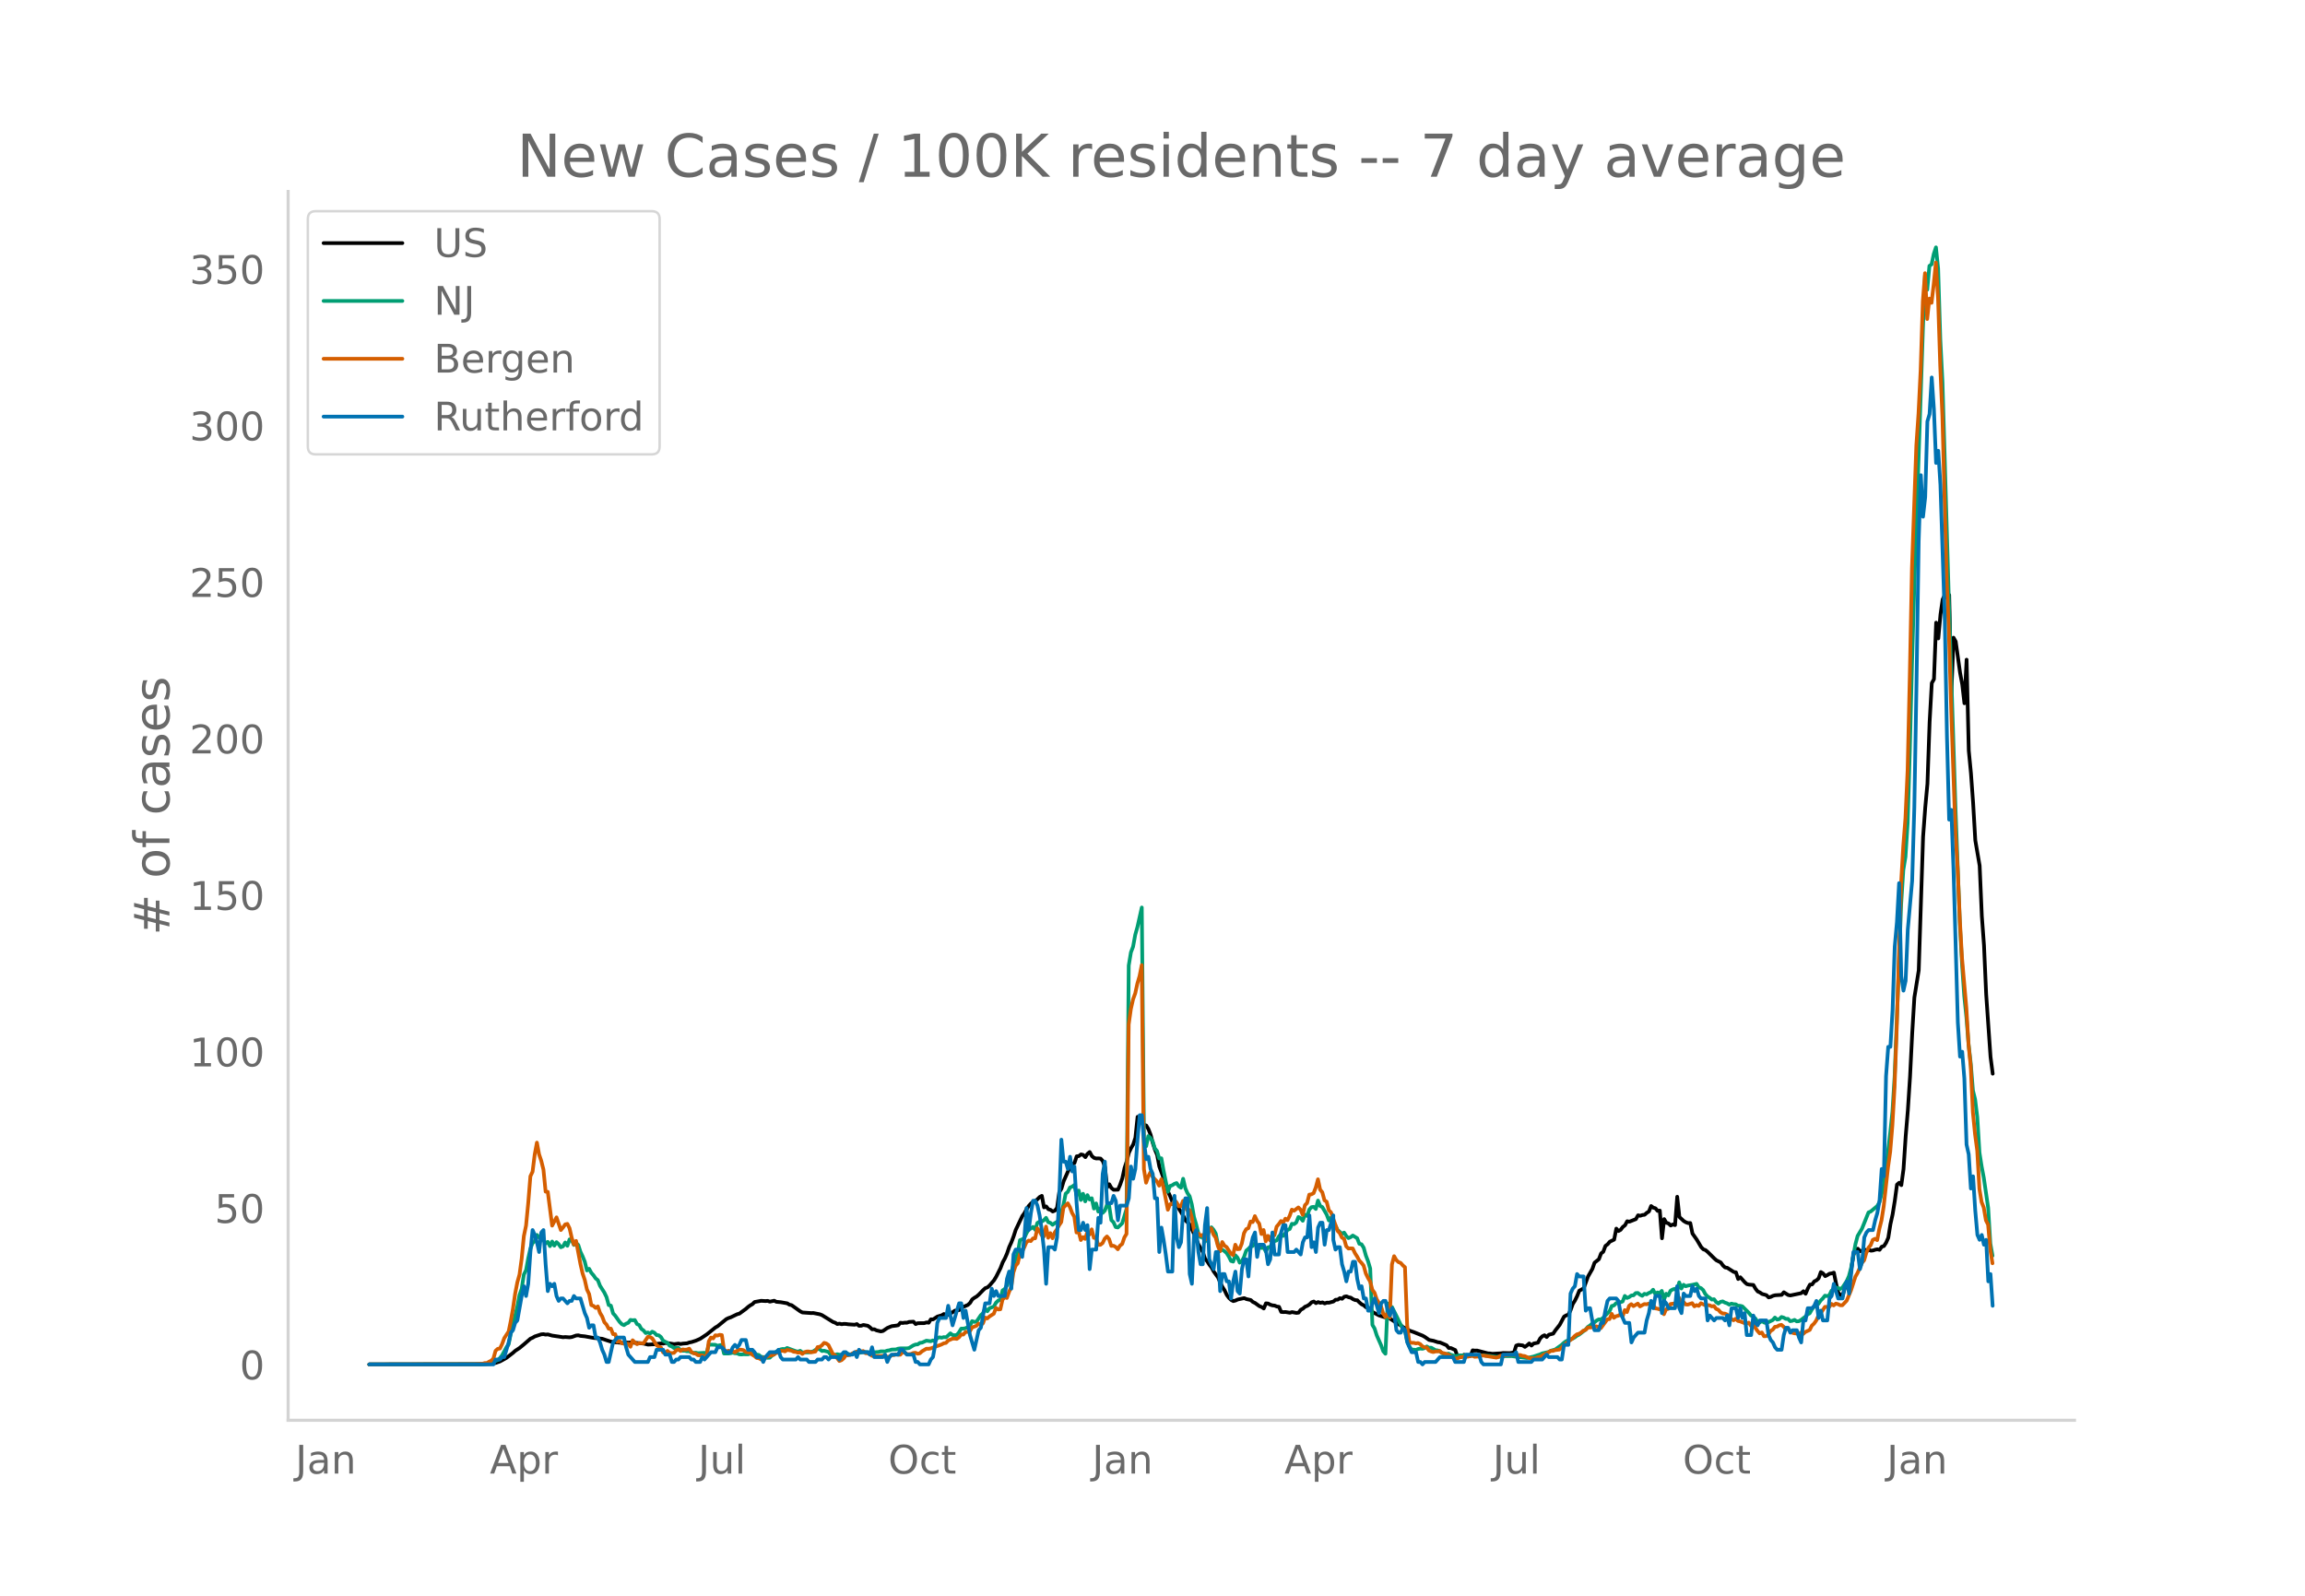 <svg height="864" viewBox="0 0 936 648" width="1248" xmlns="http://www.w3.org/2000/svg" xmlns:xlink="http://www.w3.org/1999/xlink"><defs><style>*{stroke-linecap:butt;stroke-linejoin:round}</style></defs><g id="figure_1"><path d="M0 648h936V0H0z" style="fill:#fff" id="patch_1"/><g id="axes_1"><path d="M117 576.72h725.4V77.76H117z" style="fill:none" id="patch_2"/><path clip-path="url(#p900cd7df0d)" d="m149.973 554.04 45.083-.08 4.42-.19 1.768-.323 1.768-.604 1.768-.96.884-.5 2.652-2.04.884-.804 1.768-1.163 1.768-1.458 1.768-1.533.884-.777.884-.392.884-.523 2.652-.868.884-.064.884.187.884-.085 1.768.487 2.652.378 1.768.284.884-.09 1.768.131.884-.12 1.768-.621.884-.078.883.232 1.768.174 3.536.648 3.536.338 1.768.605 1.768.562 1.768.264 3.536.3.884-.232.884.073.884-.106 5.304.49 1.768.417 2.652-.137 1.768-.26.884-.069.884.05.884-.23 1.768.16 1.768.314 1.768-.246.884.178.884-.156 1.768-.134.884-.337.884-.155 1.768-.564 1.768-.771 2.652-1.763 3.536-2.833.884-.5 3.536-2.894.884-.426.884-.291 2.652-1.272.884-.24 2.652-1.927.884-.788.884-.637.883-.492.884-.874 2.652-.492 1.768.11.884-.076.884.314 1.768-.383.884.445 1.768.16 2.652.467.884.55.884.19 3.536 2.53.884.44 3.536.243.884-.03 2.652.532.884.351 4.42 2.74.884.316.884.542.884-.16.884.225.884-.128.884.023.884.137 2.652.179.884-.27.884.713.884-.043.884-.307 1.768.32.884.627.884.836.884-.05.884.462 1.768.425.884-.185 1.768-1.217 1.768-.73 1.768-.223.884-.166.884-1 .884.101.884-.126.884.006.884-.315 1.768-.1.884.972.884-.349 2.651-.04.884-.28.884.123.884-1.386.884.046 1.768-1.157 1.768-.512.884-.538.884.797.884-.638 1.768-.875.884-.636 1.768-.233.884-.964 2.652-1.127.884-.82.884-1.428.884-.655.884-.509.884-.763 1.768-1.836.884-.806.884-.311.884-.801 1.768-2.07.884-1.448 1.768-3.52.884-2.31.884-1.616.884-2.016.884-2.618.884-1.926.884-2.34.884-2.692 2.652-5.587.884-1.21.884-1.627.884-1.32.884-.96.884-.715.884-.31.884-.722.884-.898.884-.46.884 4.676.884-.386.884 1.135.884.259.884.662.884-.353.884-1.139.884-6.347.884-1.413.884-3.004 2.652-5.983.884-1.026.884-.414.884-2.719.884-.1.884-.681.884.201.884.916.884-1.389.884-.69.884 1.622.884.754.883.238.884-.035.884.084.884.944.884 2.445.884 8.313.884-1.27.884 1.539.884.692 1.768-.032.884-2.075.884-2.563.884-4.135.884-2.75.884-3.474.884-1.88.884-1.495.884-2.728.884-8.494.884 2.196.884-.36.884 1.411.884.279.884 1.474.884 2.257.884 3.37.884 2.752.884 2.113.884 4.713 1.768 4.806 1.768 5.384.884 1.896.884 2.236.884-.854.884 2.008.884 1.644 1.768 2.836.884 1.888 1.768 1.693 1.768 3.926 1.768 4.185 1.768 3.063.884 2.704.884 1.043.884 1.395.884 1.106.884 1.653 1.768 2.423.884 2.086.884 1.762.884 1.373.884 1.872.884 1.196.884.826.884.476.884-.232.884-.408 2.652-.577.884.39 1.768.39.884.79.884.419 1.768 1.284.884.337.884.6.884-2.092.883.096.884.466.884.27.884.085.884.39.884.114.884 2.066.884.076.884-.04 1.768.301.884-.27 1.768.346.884-.122.884-1.16.884-.479.884-.767.884-.348.884-.57.884-.887.884-.304.884.662.884-.446.884.327.884-.19.884.425.884-.324.884.015 1.768-.466.884-.719.884-.034.884-.617.884.257.884-.849.884-.147.884.374.884.179.884.602.884.364.884.092.884.902.884.733.884.413.884.806.884.188.884.432.884 1.268 2.652 1.41 2.652.826.884-.144 4.42 2.934.884.404.884.74.884.383 1.768 1.023 1.768.615 1.768.718 1.768.712.884.488 1.768 1.256 1.768.34 1.768.576.883.104 2.652 1.131.884 1.114.884.014 1.768.82.884 2.546 1.768.132.884-.771.884.464.884-.211.884.203.884-2.258.884.12.884-.035 4.42 1.141.884.039.884.15 3.536-.206.884-.126 2.652.06 1.768-.273.884-2.78.884-.303 1.768.219.884.606.884-.628.884-.788.884.87.884-.824 1.768-.353.884-1.704.884-.88.884-.433.884.731.884-.934 1.768-.452.884-1.317 1.768-2.26 1.768-3.338.884-.506.884-.265.884-1.876.884-2.473.884-1.393.884-1.814.884-2.191 1.768-.95 1.768-4.79 1.768-3.101.884-2.527 1.768-1.416.884-2.352.884-.652.884-2.392.884-.65.884-1.053 1.767-.854.884-4.47.884.984.884-.5.884-1.164.884-.676.884-1.636.884.18 2.652-1.045.884-1.55.884.205.884-.325.884-.087.884-.789.884-.556.884-2.216.884.667.884.246.884 1.062.884-.125.884 11.254.884-7.794.884 1.483.884.283.884.84.884-.436.884.268.884-11.511.884 8.212 1.768 1.642.884.519.884.318.884-.022.884 4.254 1.768 2.512 1.768 2.985.884.918.884.316.884.74 2.652 2.615.884.788 1.768.872.884 1.222.884.815.884.142 2.652 1.69.884.155.884 2.711.884-.717 1.768 1.982.884.795.884.21 1.768.14.884 1.543.884 1.103.884.388.884.623 1.768.485.884.912.884-.207.884-.439.884-.234 2.652-.155.883-1.051 1.768 1.116.884.171 4.42-.924.884-.786.884 1.023.884-2.08.884-1.63.884-.084.884-1.226.884-.415.884-.846.884-2.527.884.537.884 1.125.884-.43.884-.568.884-.126.884-.307.884 4.394.884 3.769.884.906.884.41.884-3.175.884-.915.884-1.074 1.768-11.594.884-1.852.884-.587.884 1.043.884-.26.884-.538.884.841.884-.654.884.377.884-.1.884-.3.884-.158.884.208.884-1.262.884-.272.884-1.354.884-1.999.884-5.533.884-4.017.884-5.445.884-6.577.884-.772.884.967.884-6.485.884-13.313.884-10.58.884-13.575.884-17.694.884-14.53 1.768-11.044 1.768-54.248.884-11.895.884-9.635.884-25.094.884-15.777.884-1.588.884-22.96.884 6.416.884-9.749.884-6.096.884-1.834.884 1.273.884-1.243.884 39.938.884-22.598.883 1.567 1.768 12.675.884 4.75.884 7.652.884-17.71.884 36.928.884 9.173.884 12.088.884 15.184 1.768 10.289.884 20.478.884 11.874.884 19.94 1.768 25.353.884 6.816h0" style="fill:none;stroke:#000;stroke-linecap:round;stroke-width:1.5" id="line2d_1"/><path clip-path="url(#p900cd7df0d)" d="m149.973 554.04 45.967-.094 2.652-.243.884-.18.884-.309.884-.617.884-.286.884-.849.884-1.134 1.768-3.253.884-1.16.884-4.429 2.652-10.897.884-4.743.884-2.512.884-5.79.884-1.76.884-4.816.884-3.945.884-2.288.884-.684.884-2.588.884 1.1.884-.522 1.768 2.883.884-.65.884 1.74.884-1.87.884 1.667.884-1.425.884.84.884 1.247.884-.372.884-1.576.884 1.347.884-2.6.884.333.884 1.928.884-.765.884.748.883 2.77.884 1.867.884 2.187.884 3.549.884-.677.884 1.635.884.998.884 1.278.884.703.884 2.271 1.768 2.784.884 1.832.884 3.23.884.229.884 3.12.884.98 1.768 2.492.884.914.884.413.884-.597.884-.36.884-1.163.884.145.884-.094.884 1.634.884.398.884 1.568.884.617.884 1.068.884-.233.884.445.884-.775.884.436.884.95.884.092.884.697.884 1.483 1.768.879.884 1.157.884.286.884.67 1.768-.071.884.936.884.237.884-.01.884.227.884-.05.884.559.884.135.884-.084.884.21 2.652-.161.884.243.884-3.585 2.652.1.884.374 1.768-.366.884 3.532h1.768l.884-.122.884-.244.884.262.884.019.884.406.884.058.884-.082 1.768.03 1.767-.54.884.017.884.63.884.139.884.756.884.09 1.768.317.884-.039.884-.834.884-.511.884-1.096.884-.55.884-.388.884-.186.884.078.884-.475 1.768.67 1.768.639.884.186.884-.348.884.675 2.652-.033 1.768-.413.884-.576.884-.43.884.184.884.677.884-.11 1.768.496.884 1.137.884.572.884-.513.884-.276.884.178 1.768.23.884-.424.884-.14.884.369 1.768-.546 1.768-.204 1.768-.332 3.536.152 2.652-.188.884-.254 1.768.025.884-.325.884-.125.884-.296 1.768-.052.884-.318.884-.119 2.652-.006.884-.125 1.768-1.091.884-.342.884-.061.884-.613.884-.103 1.767-.795 1.768.246.884-.354.884.407.884-1.399.884-.255.884.17.884-.256.884.086.884-.734.884-.879.884.668.884.113.884-.143.884-1.071.884-1.478h.884l.884-.186 1.768-.871.884-1.993.884.298.884-.049 1.768-2.655.884-.794.884-1.903.884 1.116.884-1.255 1.768-.672.884-1.58.884-.843.884-.378.884-3.76.884-.551.884-1.41.884-3.993.884-1.271.884-3.128 1.768-4.88.884-5.161.884-.33.884-.508.884-2.022.884-1.41.884-.469.884-.646.884 1.165.884-2.784.884-.509.884-.01.884-.595.884-.959.884 1.773.884.263.884.8.884-.677.884-.499.884-.654 1.768-6.317.884-4.478.884-.763.884-1.778.884-.327.884-.669.884 4.115.884-1.872.884 3.835.884-2.525.884 3.087.884-2.531.884 1.768.884-.503.884 4.189.883-2.087.884 3.326.884-1.302.884 1.823.884-.918.884-2.38.884.393.884 5.836.884.873.884 1.934.884.186 1.768-1.703 1.768-5.85.884-98.834.884-5.33.884-2.318.884-4.871.884-3.107 1.768-7.924.884 93.534.884 3.43.884-4.142.884.791.884 1.341.884 2.887.884 1.042.884 3.034.884-.084.884 4.986 1.768 8.604.884-2.349.884-.278.884-.592.884-.305.884 1.286.884.617.884-3.65.884 3.83.884 2.012.884 1.283.884 3.324.884 5.109.884 2.978.884 3.594.884 1.562.884-.09.884 1.95.884-.873.884-4.209.884-.75.884 1.014.884 1.539.884 4.424.884 2.281.884-.114.884.533.884.777.884 1.402.884 1.797.884.28.884-2.574.884.971.884 2.026.884-.61.884-1.683.884-2.57.884-.734.884-.895.884-.268.884-1.171.884.78.884.35.884.844.884-.265.884 1.707.883-1.711.884-.172.884-1.27.884-1.058.884-.297.884-1.615.884-1.053.884.836.884-1.097.884-1.345.884-.36.884-2.13.884.147.884-.673.884-2.22.884.442.884 1.08.884-2.468.884.497.884-2.59.884-.961.884-.143.884.875.884-3.402.884 2.187.884.452 1.768 3.054.884 2.374.884-1.172.884 2.609.884.687.884 1.729 1.768 1.572.884-.495.884 1.386.884.847.884-.385.884-.66 1.768 1.085.884 2.28.884.18.884 1.406.884 3.162.884 2.329.884 2.974.884 22.87.884 1.462.884 2.789 1.768 4.013.884 2.44.884 1.014.884-20.417.884 2.29.884-.855 1.768 3.518 1.768 3.675.884 1.7.884.905.884 4.176.884 2.014.884 1.316.884.008.884.143.884-.4.884-.172.884.086.884-.272.884-.673.884.548.884-.065 1.768 1.026.884.1.883.342.884.789.884.251.884.112.884-.194.884.472 1.768.48.884-.054.884-.21 1.768.052.884-.075.884.182.884-.125.884.039.884.223 1.768-.043 1.768-.313.884.212 1.768.1 2.652.35 1.768-.039 1.768-.229 2.652-.008 2.652.34 3.536.44 2.652-.592 1.768-.597.884-.263.884-.428 2.652-.599.884-.486 1.768-.495 2.652-1.899.884-.848.884-.638 2.652-1.049.884-.509.884-.676.884-.43 2.652-2.064.884-1.061.884-.577.884-.795.884-.464.884-.73.884-.492.884.034.884-.646 2.652-2.743.883-2.095.884-.215.884-.905.884-.393.884.018.884-.343.884-2.24.884.83.884-.36.884-.654.884-.074.884-.891.884-.066.884.712.884.458.884-.818.884.237.884-.554.884-.348.884-.997.884 1.752.884-.642.884.278.884-.906.884 3.627.884-2.484.884.679.884-1.9.884-.502.884-.272.884.83.884-3.443.884 2.5.884-1.529.884.593.884-.263 1.768-.287 1.768-.415.884 1.444.884.282.884.795.884 1.633.884.949.884.566.884.724.884-.154.884 1.151.884.611.884-.703.884-.178.884.491.884.296.884.536.884-.4.884.218.884.043.884.597.884.012.884.217 2.652 2.635.884 1.098.884.382.884.826.884 1.308.884.348.884-.66.884.637.884.223.884-.36 1.768-.854.884-1.016.884.817.884-.184.884-.875.883.25.884.527.884-.018.884.942.884-.161.884-.354.884.59.884-.063.884-.509 1.768-1.347.884-.891.884-.48.884-1.585.884-1.042 1.768-1.196.884-1.329.884-.854.884-1.147.884.202.884-.37.884-1.842.884-.531.884-.773.884.194.884.428.884-.546 1.768-2.676.884-2.003.884-3.294 1.768-9.695.884-3.326 1.768-2.958 2.652-6.593.884-.372 2.652-2.214.884-1.494.884-3.283.884-3.954.884-6.23 1.768-14.962.884-8.375.884-14.14 1.768-45.879.884-24.197.884-13.93.884-5.39.884-13.778.884-29.778.884-34.86.884-30.22 3.536-105.47.884-22.101.884 5.95.884-9.683.884-.632.884-4.215.884-2.684.884 8.596.884 28.64.884 17.563 2.652 90.482 2.651 83.048 1.768 46.657.884 16.221.884 12.777.884 8.655.884 11.039.884 7.741.884 10.937.884 3.608.884 7.246.884 14.347.884 5.664.884 4.647 1.768 12.16.884 14.505.884 4.943h0" style="fill:none;stroke:#009e73;stroke-linecap:round;stroke-width:1.5" id="line2d_2"/><path clip-path="url(#p900cd7df0d)" d="m149.973 554.04 42.431-.097 3.536-.176.884-.272h.884l.884-.546.884-.409.884-.876.884-3.156.884-.798.884-.117.884-1.83.884-2.397 1.768-2.687.884-4.344.884-4.947.884-6.096.884-4.597.884-3.136.884-6.525.884-9.096.884-4.246.884-9.115.884-10.927.884-1.87.884-7.05.884-4.753.884 4.753.884 2.648.884 3.545.884 8.96.884.097 1.768 13.712 1.768-3.37 1.768 5.162.884-1.052.884-1.246.884-.214.884 1.791.884 3.857.884 2.727.884-1.461 1.767 9.388.884 3.857.884 2.629.884 3.876.884 1.83.884 4.5.884.312.884.818.884-.604.884 2.63.884 1.46.884 2.337.884.955.884 1.675.884-.039.884 2.24.884.02.884 3.096.884-.292.884.857.884.195 1.768.02.884 1.226.884-2.63.884.877.884.702.884-.41 1.768.04 1.768-2.61.884.097.884.526 1.768 2.766.884.603.884.332.884 2.006.884.194.884-.798.884.798.884.078.884-.078.884-.993.884-.39.884.604.884-.642.884.136.884-.078.884-.35.884 1.304.884.604.884.117.884.643 1.768.039.884.409.884-.02.884-6.077.884-1.538.884.35.884-1.266.884.117.884-.311.884.116.884 5.96.884.76.884-.37.884.312.884-.176.884.526.884-.662.884-.448.884.039.884.195.884.76 1.768.291.883.78.884.525.884.78.884.136.884.448.884-.662.884-.04.884-.506 1.768-.467.884-.331.884-.643h.884l.884-.838h.884l.884.254.884-.604 1.768.292.884.448.884.078.884.312.884-.176.884.682.884-.682.884-.311h.884l.884.35 1.768-.33.884-1.812.884-.098.884-.623.884-.993.884.253.884.623 1.768 3.584.884.545 1.768 2.357.884-.331.884-.76.884-1.246.884.02.884-.234.884-.526 1.768-.76.884.253.884-.292.884-.156.884.838.884.078.884.292.884.72.884-.058.884.214 3.536-.175.884.468.884-.04.884-.681.884-.02.884-.311.884.156h.884l.884-.974.884.117.884.564.884.098.884-.117.884-.39.884-.078.884.39.884-.195.884-.798 1.767-1.052.884.02.884-.137 1.768-.662 1.768-.623.884-.332.884-.467.884-.156.884-.954 1.768-.76.884-.039.884.117.884-.643.884-1.149.884.04.884-1.053.884-.039.884-.253.884-1.539 1.768-.662.884-.915.884.526.884-.604.884-2.357.884.35.884-.798 1.768-1.13.884-2.337.884.624.884-.078.884-3.915.884-.974.884.292.884-2.454.884-1.987.884-5.901.884-2.708.884-1.032.884-3.74.884-.974.884-1.753.884-2.084.884-.662.884.214.884-1.09.884-.04.884-4.05.884 1.07.884 1.734.884.507.884-4.032.884 4.538.884-1.87.884 2.065.884-2.338.884-1.285.884-1.636.884-1.305.884-5.882 1.768-1.734.884 1.578.884 2.376.884 1.48.884 6.408.884-.33.884 3.408.884-1.208.884.74.884-2.882.884 1.11.884-2.104.884 3.448h.883l.884 2.824h.884l.884-.701.884-1.811.884-.877.884 1.052.884 2.785.884-.078.884.487.884.955.884-1.48.884-.643.884-2.65.884-1.46.884-85.077.884-6.252.884-3.896.884-2.434.884-4.032.884-3 .884-4.48.884 82.857.884 5.512.884-2.551.884-1.695.884 1.87 1.768 1.87.884 1.714.884-2.61.884 3.35 1.768 9.037.884-2.24.884-.02.884-1.265.884.506.884 1.617.884-.059.884-2.162.884 2.669.884 1.246.884-.194.884 3.019.884 5.22.884 2.025.884-.72.884.818.884-.215.884 1.91.884-.274.884-4.48.884.254.884 2.454.884 1.227.884 3.37.884 2.162.884-3.76.884 1.461.884.585 1.768 2.726.884.546.884-4.227.884 1.831.884-.097.884-2.22.884-4.208.884-1.616.884-.39.884-2.707.884.214.884-2.415.884 1.909.884 1.149.884 4.207.884-1.636.884 4.616.883-2.24.884 1.87.884-2.357.884.253.884-3.506.884-1.013.884-1.266.884.74.884-1.694.884.604.884-1.773.884-2.493.884.429 1.768-1.325.884.896.884 2.104.884-3.896.884-.915.884-3.39.884-.135.884-.468.884-2.318.884-3.31.884 4.206.884 1.091.884 3.253.884.565.884 3.486.884.838 2.652 7.498.884.896.884 1.831.884.506.884 3.058.884.877.884-.059.884.059.884 1.89.884 1.363.884 1.636.884.935.884 1.13.884 3.194.884 1.81.884 1.462.884 3.35.884 1.188.884 2.63 1.768 2.94.884 2.883.884 1.402.884-1.636.884 1.87.884-21.58.884-3.35.884 1.557.884.838.884.331.884.993.884.78.884 23.548.884 6.933.884.215.884-.02.884.234.884-.136.884.428.884.877.884.428.884.078.884 1.208.884.39.884.252.884-.253h.884l.883-.175.884.74.884.175 1.768.604.884.623 1.768.877.884.039.884-.429.884-.195 1.768-.058.884-.097.884-.254.884-.097.884.41 1.768-.118.884-.35.884-.04 5.304.858.884-.312.884-.487.884.04 1.768-.332 2.652-.156.884.234 1.768-.04.884.332.884.078 1.768.799 2.652.194.884-.506.884-.098 1.768-1.07.884-.312 1.768-1.11h.884l.884-.312 1.768-.214.884-.819.884-.973 3.536-2.766.884-.955.884-.662.884-.234.884-.545.884-.76.884-.253.884-.974 1.768-.077.884-.468.884.078.884.253.884.448 2.652-3.584.884-.097.883-2.123.884 1.617.884-.643.884-.214.884-.507.884.877.884-2.65.884.819.884-2.571.884-.662.884.798 1.768-1.013.884 1.13 1.768-.954.884.097.884-.253.884.467.884-.272.884 1.714.884.116.884.293.884-.682.884 2.649.884-2.006.884-.156.884-1.967 1.768-.254.884.994.884-3.253.884 1.948.884-.273.884 1.013.884.039 1.768-.565.884 1.285.884-.506.884.312.884-1.072 1.768.819.884-.059.884.078.884.448.884-.175.884 1.188.884.35.884 1.013.884.487.884.059.884.35.884 1.032.884.838.884.487.884-.604.884.877.884.175 1.768.701.884.195.884-.39.884 1.286.884-.448 1.768 2.532.884.993.884-.35.884 1.519.884-.04.884-.583.884-1.52.884-.506.884-1.169.884-.097.884-.526.884-.195.883.74.884 1.091.884-.273.884.994.884.662.884.234 1.768.156.884-.429.884.506.884-.779 1.768-.818.884-1.772.884-.799.884-1.246.884-1.987.884-.915 1.768-2.65 1.768.02.884-1.227.884.623.884-.74.884.215.884.448h.884l1.768-1.85 1.768-4.247 1.768-5.512.884-1.52 1.768-4.09.884-1.012.884-3.02.884-2.103.884-1.013.884-2.181.884-.429.884.546.884-4.577.884-3.487.884-5.59 1.768-16.01.884-6.252.884-10.654.884-15.621.884-23.88 1.768-58.704.884-15.211.884-11.278.884-19.497.884-38.175.884-44.058 1.768-49.589.884-12.972.884-17.977.884-27.775.884-11.355.884 18.62.884-8.297.884 1.714.884-7.557.884-8.785.884 14.628.884 27.502.884 20.315 1.768 67.196.884 21.386.884 29.489 1.767 51.225.884 14.433.884 20.704.884 15.562 1.768 20.237.884 14.823.884 8.881.884 18.679.884 8.94.884 6.622.884 15.524.884 5.336.884 2.24.884 5.2.884 1.754.884 10.167.884 5.512h0" style="fill:none;stroke:#d55e00;stroke-linecap:round;stroke-width:1.5" id="line2d_3"/><path clip-path="url(#p900cd7df0d)" d="M149.973 554.04h50.387l.884-1.984h1.768l.884-.992h.884l1.768-5.952.884-3.968.884-.992.884-2.976.884-.992 1.768-9.92.884-3.968.884 3.968.884-4.96.884-12.896.884-8.929.884 1.984.884 2.977.884 3.968.884-7.937.884-.992.884 13.889.884 10.912.884-2.976.884.992.884-.992.884 4.96.884 1.984.884-.992h.884l1.768 1.984.884-.992h.884l.884-1.984.884.992h1.767l1.768 5.952.884 1.984.884 3.968.884-.992h.884l.884 4.96h.884l.884 1.984.884 2.976.884 1.984.884 2.976h.884l1.768-7.936 1.768-1.984h2.652l.884 3.968.884 2.976 2.652 2.976h5.304l.884-1.984h1.768l.884-2.976h2.652l.884 1.984h1.768l.884 2.976h.884l.884-.992h.884l.884-.992h3.536l.884.992h.884l.884.992h1.768l.884-1.984.884.992 2.652-2.976h1.768l.884-1.984h1.768l1.768 1.984h1.768l.884-1.984.884-.992.884.992.884-.992.884-1.984h1.768l.884 3.968h1.767l.884.992.884 1.984h1.768l.884 1.984.884-1.984 1.768-1.984h2.652l.884-.992.884 2.976.884.992h5.304l.884-.992.884.992h2.652l.884.992h2.652l.884-.992h1.768l.884-.992h.884l.884.992.884-.992h2.652l.884.992.884-1.984.884-.992h.884l.884.992h1.768l.884-.992.884 1.984.884-2.976.884.992h2.652l.884.992.884-2.976.884 3.968h3.536l.884-.992.884 2.976.884-1.984.884-.992h2.652l.884-1.984h.884l1.768 1.984h2.652l.884 2.976h.884l.884.992h3.535l.884-1.984.884-.992.884-4.96.884-8.928.884-1.984h2.652l.884-4.96 1.768 7.936 2.652-8.928h.884l.884 5.952.884-2.976 1.768 9.92 1.768 5.952 1.768-7.936.884-.992 1.768-9.92h1.768l.884-5.952.884 2.976.884-1.984.884 1.984h2.652l.884-6.944.884-2.976.884 6.944.884-13.888.884-1.984h1.768l.884 2.976.884-7.937.884-11.904.884 8.928.884-6.944.884-4.96h.884l.884 1.984.884 3.968.884 5.952.884 7.937.884 13.888.884-14.88h1.768l.884.992.884-4.96.884-15.873.884-23.808.884 8.928h.884l.884 2.976.884-4.96.884 5.952.884-1.984.884 14.88.884 10.912h.884l.884-2.976.884 2.976.884-1.984.884 17.857.884-7.936h1.767l.884-12.897.884 1.984.884-19.84.884-4.96.884 16.864h1.768l.884-2.976.884 1.984.884 7.936.884-5.952h2.652l.884-2.976.884-12.896.884 4.96.884-3.968.884-11.904.884-9.92h.884l.884 10.912.884 6.944.884-.992.884 4.96.884 1.984.884 9.92h.884l.884 21.825.884-9.92.884 4.96.884 5.952.884 6.944h1.768l.884-30.753.884 16.864.884 3.969.884-1.984.884-12.897.884-4.96h.884l.884 30.753.884 3.968.884-19.84.884-1.985.884 8.929.884 4.96h.884l.884-15.873.884-6.944.884 20.833 1.768 3.968.884-6.944h.884l.884 15.872.884-6.944h.884l.884 2.976h.884l.884 6.944.884-6.944.884-3.968.884 7.936.884.992.884-9.92.884-3.968h.884l.884 6.944.884-11.904.884-3.969.884-1.984.884 9.92.884-4.96h1.768l.884 1.985.883 5.952.884-1.984.884-10.913.884 8.929h1.768l.884-8.929.884-2.976h.884l.884 10.913h2.652l.884-.992 1.768 1.984.884-4.96.884-1.985h.884l.884-8.928.884 12.897.884-1.984.884 3.968.884-9.92.884-1.985h.884l.884 8.929.884-5.953h.884l1.768-5.952v9.92l.884 3.969.884-.992h.884l.884 6.944.884 2.976.884 3.968.884-3.968h.884l.884-3.968h.884l.884 6.944.884 3.968.884-.992.884 4.96h.884l.884 4.96h.884l.884-2.976.884-1.984 1.768 5.952.884-3.968.884-.992h.884l.884 3.968.884 1.984.884-2.976.884 1.984.884 6.944.884.992h.884l.884-1.984.884.992.884 4.96 1.768 3.968h1.768l.884 3.968h.884l.884.992.884-.992h4.42l1.767-1.984h5.304l.884 1.984h3.536l.884-2.976h5.304l.884 2.976.884.992h7.072l.884-3.968h4.42l.884-.992.884 3.968h5.304l.884-.992h3.536l1.768-1.984.884.992h3.536l.884.992h.884l.884-5.952h1.768l.884-20.832.884-1.984.884-.992.884-4.96.884.992h1.768l.884 13.888.884-.992h.884l.884 4.96.884 3.968h1.768l.884-2.976h.884l.884-4.96.884-3.968.884-.992h2.651l.884.992.884 4.96 1.768 3.968h1.768l.884 7.936.884-1.984 1.768-1.984h2.652l.884-4.96.884-2.976.884-4.96.884 2.976.884-4.96h1.768l.884 6.944.884-4.96.884.992.884 1.984h2.652l.884-8.928.884 8.928.884 1.984.884-7.936.884.992h1.768l.884-3.968.884 1.984.884-.992.884 2.976.884.992h1.768l.884 8.928.884-1.984 1.768 1.984.884-.992h2.652l.884.992.884-1.984.884 3.968.884-6.944h1.768l.884 3.968.884-3.968.884 3.968.884-1.984.884 8.928h1.768l.884-7.936.884 2.976.884.992.884-1.984h2.652l.884 5.952.884 1.984.884.992.884 1.984.884.992h1.768l.883-5.952.884-2.976h.884l.884 1.984.884-.992h1.768l.884 2.976.884 1.984.884-8.928h.884l.884-4.96h1.768l.884-.992.884-1.984.884 6.944.884-2.976.884 3.968h1.768l.884-8.928.884-.992.884-4.96 1.768 5.952h1.768l.884-4.96.884-1.984.884 4.96 1.768-16.864h1.768l.884 6.944.884-2.976.884-9.92.884-1.985.884-.992h1.768l.884-3.968.884-2.976.884-4.96.884-12.896.884 2.976.884-40.672.884-11.904h.884l.884-14.88.884-25.793.884-9.92.884-15.872.884 37.696.884 5.952.884-3.968.884-20.832 1.768-19.84.884-29.76.884-50.593.884-57.536.884-26.785.884 16.865.884-7.936.884-30.753.884-2.976.884-14.88.884 12.896.884 21.824.884-4.96.884 13.888 1.768 54.561.884 47.616.884 33.729.884-3.968.884 23.808 1.767 62.497.884 13.888.884-1.984.884 10.912.884 26.784.884 3.968.884 13.888.884-4.96.884 13.888.884 9.92.884 1.984.884-1.984.884 3.969.884-1.985.884 16.865.884-2.976.884 12.896h0" style="fill:none;stroke:#0072b2;stroke-linecap:round;stroke-width:1.5" id="line2d_4"/><path d="M117 576.72V77.76" style="fill:none;stroke:#d3d3d3;stroke-linecap:square;stroke-linejoin:miter;stroke-width:1.25" id="patch_3"/><path d="M117 576.72h725.4" style="fill:none;stroke:#d3d3d3;stroke-linecap:square;stroke-linejoin:miter;stroke-width:1.25" id="patch_4"/><g id="matplotlib.axis_1"><g id="xtick_1"><g style="fill:#696969" transform="matrix(.16 0 0 -.16 119.96 598.378)" id="text_1"><defs><path d="M9.813 72.906h9.859V5.078q0-13.187-5-19.14-5-5.954-16.094-5.954h-3.75v8.297h3.078q6.531 0 9.219 3.672Q9.813-4.39 9.813 5.078z" id="DejaVuSans-74"/><path d="M34.281 27.484q-10.89 0-15.093-2.484-4.204-2.484-4.204-8.5 0-4.781 3.157-7.594 3.156-2.797 8.562-2.797 7.485 0 12 5.297 4.516 5.297 4.516 14.078v2zm17.922 3.72V0H43.22v8.297Q40.14 3.328 35.547.953q-4.594-2.375-11.234-2.375-8.391 0-13.36 4.719Q6 8.016 6 15.922q0 9.219 6.172 13.906 6.187 4.688 18.437 4.688h12.61v.89q0 6.203-4.078 9.594-4.078 3.39-11.453 3.39-4.688 0-9.141-1.124-4.438-1.125-8.531-3.375v8.312q4.921 1.906 9.562 2.844 4.64.953 9.031.953 11.875 0 17.735-6.156 5.86-6.14 5.86-18.64z" id="DejaVuSans-97"/><path d="M54.89 33.016V0h-8.984v32.719q0 7.765-3.031 11.61-3.031 3.858-9.078 3.858-7.281 0-11.484-4.64-4.204-4.625-4.204-12.64V0H9.08v54.688h9.03v-8.5q3.235 4.937 7.594 7.374Q30.078 56 35.797 56q9.422 0 14.25-5.828 4.844-5.828 4.844-17.156z" id="DejaVuSans-110"/></defs><use xlink:href="#DejaVuSans-74"/><use x="29.492" xlink:href="#DejaVuSans-97"/><use x="90.771" xlink:href="#DejaVuSans-110"/></g></g><g id="xtick_2"><g style="fill:#696969" transform="matrix(.16 0 0 -.16 198.896 598.378)" id="text_2"><defs><path d="M34.188 63.188 20.797 26.906h26.812zm-5.579 9.718h11.188L67.578 0h-10.25l-6.64 18.703h-32.86L11.188 0H.78z" id="DejaVuSans-65"/><path d="M18.11 8.203v-29H9.077v75.484h9.031v-8.296q2.844 4.875 7.157 7.234Q29.594 56 35.594 56q9.968 0 16.187-7.906 6.235-7.907 6.235-20.797T51.78 6.484q-6.218-7.906-16.187-7.906-6 0-10.328 2.375-4.313 2.375-7.157 7.25zm30.578 19.094q0 9.906-4.079 15.547-4.078 5.64-11.203 5.64-7.14 0-11.218-5.64-4.079-5.64-4.079-15.547 0-9.906 4.078-15.547 4.079-5.64 11.22-5.64 7.124 0 11.202 5.64t4.078 15.547z" id="DejaVuSans-112"/><path d="M41.11 46.297q-1.516.875-3.297 1.281Q36.03 48 33.89 48q-7.625 0-11.703-4.953-4.079-4.953-4.079-14.234V0H9.08v54.688h9.03v-8.5q2.844 4.984 7.375 7.39Q30.031 56 36.531 56q.922 0 2.047-.125 1.125-.11 2.484-.36z" id="DejaVuSans-114"/></defs><use xlink:href="#DejaVuSans-65"/><use x="68.408" xlink:href="#DejaVuSans-112"/><use x="131.885" xlink:href="#DejaVuSans-114"/></g></g><g id="xtick_3"><g style="fill:#696969" transform="matrix(.16 0 0 -.16 283.526 598.378)" id="text_3"><defs><path d="M8.5 21.578v33.11h8.984V21.922q0-7.766 3.016-11.656 3.031-3.875 9.094-3.875 7.265 0 11.484 4.64 4.234 4.64 4.234 12.656v31h8.985V0h-8.984v8.406Q42.047 3.422 37.718 1q-4.313-2.422-10.032-2.422-9.421 0-14.312 5.86Q8.5 10.296 8.5 21.578zM31.11 56z" id="DejaVuSans-117"/><path d="M9.422 75.984h8.984V0H9.422z" id="DejaVuSans-108"/></defs><use xlink:href="#DejaVuSans-74"/><use x="29.492" xlink:href="#DejaVuSans-117"/><use x="92.871" xlink:href="#DejaVuSans-108"/></g></g><g id="xtick_4"><g style="fill:#696969" transform="matrix(.16 0 0 -.16 360.673 598.378)" id="text_4"><defs><path d="M39.406 66.219q-10.75 0-17.078-8.016-6.312-8-6.312-21.828 0-13.766 6.312-21.781 6.328-8 17.078-8 10.735 0 17.016 8 6.281 8.015 6.281 21.781 0 13.828-6.281 21.828-6.281 8.016-17.016 8.016zm0 8q15.328 0 24.5-10.281 9.188-10.282 9.188-27.563 0-17.234-9.188-27.516-9.172-10.28-24.5-10.28-15.375 0-24.593 10.25-9.204 10.265-9.204 27.546t9.204 27.563q9.218 10.28 24.593 10.28z" id="DejaVuSans-79"/><path d="M48.781 52.594v-8.407q-3.812 2.11-7.64 3.157-3.828 1.047-7.735 1.047-8.75 0-13.593-5.547-4.829-5.532-4.829-15.547 0-10.016 4.829-15.563 4.843-5.53 13.593-5.53 3.907 0 7.735 1.046 3.828 1.047 7.64 3.156V2.094Q45.016.344 40.984-.531q-4.015-.89-8.562-.89-12.36 0-19.64 7.765-7.266 7.765-7.266 20.953 0 13.375 7.343 21.031Q20.22 56 33.016 56q4.14 0 8.093-.86 3.953-.843 7.672-2.546z" id="DejaVuSans-99"/><path d="M18.313 70.219V54.688h18.5v-6.985h-18.5V18.016q0-6.688 1.828-8.594 1.828-1.906 7.453-1.906h9.218V0h-9.218q-10.407 0-14.36 3.875-3.953 3.89-3.953 14.14v29.688H2.687v6.984h6.594V70.22z" id="DejaVuSans-116"/></defs><use xlink:href="#DejaVuSans-79"/><use x="78.711" xlink:href="#DejaVuSans-99"/><use x="133.691" xlink:href="#DejaVuSans-116"/></g></g><g id="xtick_5"><g style="fill:#696969" transform="matrix(.16 0 0 -.16 443.5 598.378)" id="text_5"><use xlink:href="#DejaVuSans-74"/><use x="29.492" xlink:href="#DejaVuSans-97"/><use x="90.771" xlink:href="#DejaVuSans-110"/></g></g><g id="xtick_6"><g style="fill:#696969" transform="matrix(.16 0 0 -.16 521.551 598.378)" id="text_6"><use xlink:href="#DejaVuSans-65"/><use x="68.408" xlink:href="#DejaVuSans-112"/><use x="131.885" xlink:href="#DejaVuSans-114"/></g></g><g id="xtick_7"><g style="fill:#696969" transform="matrix(.16 0 0 -.16 606.182 598.378)" id="text_7"><use xlink:href="#DejaVuSans-74"/><use x="29.492" xlink:href="#DejaVuSans-117"/><use x="92.871" xlink:href="#DejaVuSans-108"/></g></g><g id="xtick_8"><g style="fill:#696969" transform="matrix(.16 0 0 -.16 683.328 598.378)" id="text_8"><use xlink:href="#DejaVuSans-79"/><use x="78.711" xlink:href="#DejaVuSans-99"/><use x="133.691" xlink:href="#DejaVuSans-116"/></g></g><g id="xtick_9"><g style="fill:#696969" transform="matrix(.16 0 0 -.16 766.155 598.378)" id="text_9"><use xlink:href="#DejaVuSans-74"/><use x="29.492" xlink:href="#DejaVuSans-97"/><use x="90.771" xlink:href="#DejaVuSans-110"/></g></g></g><g id="matplotlib.axis_2"><g id="ytick_1"><g style="fill:#696969" transform="matrix(.16 0 0 -.16 97.32 560.119)" id="text_10"><defs><path d="M31.781 66.406q-7.61 0-11.453-7.5Q16.5 51.422 16.5 36.375q0-14.984 3.828-22.484 3.844-7.5 11.453-7.5 7.672 0 11.5 7.5 3.844 7.5 3.844 22.484 0 15.047-3.844 22.531-3.828 7.5-11.5 7.5zm0 7.813q12.266 0 18.735-9.703 6.468-9.688 6.468-28.141 0-18.406-6.468-28.11-6.47-9.687-18.735-9.687-12.25 0-18.718 9.688-6.47 9.703-6.47 28.109 0 18.453 6.47 28.14Q19.53 74.22 31.78 74.22z" id="DejaVuSans-48"/></defs><use xlink:href="#DejaVuSans-48"/></g></g><g id="ytick_2"><g style="fill:#696969" transform="matrix(.16 0 0 -.16 87.14 496.57)" id="text_11"><defs><path d="M10.797 72.906h38.719v-8.312H19.828v-17.86q2.14.735 4.281 1.094 2.157.36 4.313.36 12.203 0 19.328-6.688 7.14-6.688 7.14-18.11 0-11.765-7.328-18.296-7.328-6.516-20.656-6.516-4.593 0-9.36.781-4.75.782-9.827 2.344v9.922q4.39-2.39 9.078-3.563 4.687-1.171 9.906-1.171 8.453 0 13.375 4.437 4.938 4.438 4.938 12.063 0 7.609-4.938 12.047-4.922 4.453-13.375 4.453-3.953 0-7.89-.875-3.922-.875-8.016-2.735z" id="DejaVuSans-53"/></defs><use xlink:href="#DejaVuSans-53"/><use x="63.623" xlink:href="#DejaVuSans-48"/></g></g><g id="ytick_3"><g style="fill:#696969" transform="matrix(.16 0 0 -.16 76.96 433.021)" id="text_12"><defs><path d="M12.406 8.297h16.11v55.625l-17.532-3.516v8.985l17.438 3.515h9.86V8.296H54.39V0H12.406z" id="DejaVuSans-49"/></defs><use xlink:href="#DejaVuSans-49"/><use x="63.623" xlink:href="#DejaVuSans-48"/><use x="127.246" xlink:href="#DejaVuSans-48"/></g></g><g id="ytick_4"><g style="fill:#696969" transform="matrix(.16 0 0 -.16 76.96 369.473)" id="text_13"><use xlink:href="#DejaVuSans-49"/><use x="63.623" xlink:href="#DejaVuSans-53"/><use x="127.246" xlink:href="#DejaVuSans-48"/></g></g><g id="ytick_5"><g style="fill:#696969" transform="matrix(.16 0 0 -.16 76.96 305.924)" id="text_14"><defs><path d="M19.188 8.297h34.421V0H7.33v8.297q5.609 5.812 15.296 15.594 9.703 9.797 12.188 12.64 4.734 5.313 6.609 9 1.89 3.688 1.89 7.25 0 5.813-4.078 9.469-4.078 3.672-10.625 3.672-4.64 0-9.797-1.61-5.14-1.609-11-4.89v9.969Q13.767 71.78 18.938 73q5.188 1.219 9.485 1.219 11.328 0 18.062-5.672 6.735-5.656 6.735-15.125 0-4.5-1.688-8.531-1.672-4.016-6.125-9.485-1.218-1.422-7.765-8.187-6.532-6.766-18.453-18.922z" id="DejaVuSans-50"/></defs><use xlink:href="#DejaVuSans-50"/><use x="63.623" xlink:href="#DejaVuSans-48"/><use x="127.246" xlink:href="#DejaVuSans-48"/></g></g><g id="ytick_6"><g style="fill:#696969" transform="matrix(.16 0 0 -.16 76.96 242.376)" id="text_15"><use xlink:href="#DejaVuSans-50"/><use x="63.623" xlink:href="#DejaVuSans-53"/><use x="127.246" xlink:href="#DejaVuSans-48"/></g></g><g id="ytick_7"><g style="fill:#696969" transform="matrix(.16 0 0 -.16 76.96 178.827)" id="text_16"><defs><path d="M40.578 39.313Q47.656 37.797 51.625 33q3.984-4.781 3.984-11.813 0-10.78-7.422-16.703-7.421-5.906-21.093-5.906-4.578 0-9.438.906-4.86.907-10.031 2.72v9.515q4.094-2.39 8.969-3.61 4.89-1.218 10.218-1.218 9.266 0 14.125 3.656 4.86 3.656 4.86 10.64 0 6.454-4.516 10.079-4.515 3.64-12.562 3.64h-8.5v8.11h8.89q7.266 0 11.125 2.906 3.86 2.906 3.86 8.375 0 5.61-3.985 8.61-3.968 3.015-11.39 3.015-4.063 0-8.703-.89-4.641-.876-10.203-2.72v8.782q5.624 1.562 10.53 2.344 4.907.78 9.25.78 11.235 0 17.766-5.109 6.547-5.093 6.547-13.78 0-6.063-3.468-10.235-3.47-4.172-9.86-5.782z" id="DejaVuSans-51"/></defs><use xlink:href="#DejaVuSans-51"/><use x="63.623" xlink:href="#DejaVuSans-48"/><use x="127.246" xlink:href="#DejaVuSans-48"/></g></g><g id="ytick_8"><g style="fill:#696969" transform="matrix(.16 0 0 -.16 76.96 115.278)" id="text_17"><use xlink:href="#DejaVuSans-51"/><use x="63.623" xlink:href="#DejaVuSans-53"/><use x="127.246" xlink:href="#DejaVuSans-48"/></g></g><g style="fill:#696969" transform="matrix(0 -.2 -.2 0 68.8 379.813)" id="text_18"><defs><path d="M51.125 44H36.922l-4.11-16.313h14.313zm-7.328 27.781-5.078-20.265h14.265L58.11 71.78h7.813L60.89 51.516h15.234V44h-17.14l-4-16.313h15.53V20.22H53.079L48 0h-7.813l5.032 20.219H30.906L25.875 0h-7.86l5.079 20.219H7.719v7.468h17.187L29 44H13.281v7.516h17.625l4.985 20.265z" id="DejaVuSans-35"/><path d="M30.61 48.39q-7.22 0-11.422-5.64-4.204-5.64-4.204-15.453 0-9.813 4.172-15.453 4.188-5.64 11.453-5.64 7.188 0 11.375 5.655 4.203 5.672 4.203 15.438 0 9.719-4.203 15.406-4.187 5.688-11.375 5.688zm0 7.61q11.718 0 18.406-7.625 6.703-7.61 6.703-21.078 0-13.422-6.703-21.078-6.688-7.64-18.407-7.64-11.765 0-18.437 7.64-6.656 7.656-6.656 21.078 0 13.469 6.656 21.078Q18.844 56 30.609 56z" id="DejaVuSans-111"/><path d="M37.11 75.984V68.5h-8.594q-4.828 0-6.72-1.953-1.874-1.953-1.874-7.031v-4.828h14.797v-6.985H19.922V0H10.89v47.703H2.297v6.984h8.594V58.5q0 9.125 4.25 13.297 4.25 4.187 13.468 4.187z" id="DejaVuSans-102"/><path d="M44.281 53.078v-8.5q-3.797 1.953-7.906 2.922-4.094.984-8.5.984-6.688 0-10.031-2.047-3.344-2.046-3.344-6.156 0-3.125 2.39-4.906 2.391-1.781 9.626-3.39l3.078-.688q9.562-2.047 13.593-5.781 4.032-3.735 4.032-10.422 0-7.625-6.032-12.078-6.03-4.438-16.578-4.438-4.39 0-9.156.86Q10.688.296 5.422 2v9.281q4.984-2.594 9.812-3.89 4.829-1.282 9.579-1.282 6.343 0 9.75 2.172 3.421 2.172 3.421 6.125 0 3.656-2.468 5.61-2.453 1.953-10.813 3.765l-3.125.735q-8.344 1.75-12.062 5.39-3.704 3.64-3.704 9.985 0 7.718 5.47 11.906Q16.75 56 26.811 56q4.97 0 9.36-.734 4.406-.72 8.11-2.188z" id="DejaVuSans-115"/><path d="M56.203 29.594v-4.39H14.891q.593-9.282 5.593-14.142 5-4.859 13.938-4.859 5.172 0 10.031 1.266 4.86 1.265 9.656 3.812v-8.5Q49.266.734 44.187-.344 39.11-1.422 33.892-1.422q-13.094 0-20.735 7.61-7.64 7.625-7.64 20.625 0 13.421 7.25 21.296Q20.016 56 32.328 56q11.031 0 17.453-7.11 6.422-7.093 6.422-19.296zm-8.984 2.64q-.094 7.36-4.125 11.75-4.032 4.407-10.672 4.407-7.516 0-12.031-4.25-4.516-4.25-5.203-11.97z" id="DejaVuSans-101"/></defs><use xlink:href="#DejaVuSans-35"/><use x="83.789" xlink:href="#DejaVuSans-32"/><use x="115.576" xlink:href="#DejaVuSans-111"/><use x="176.758" xlink:href="#DejaVuSans-102"/><use x="211.963" xlink:href="#DejaVuSans-32"/><use x="243.75" xlink:href="#DejaVuSans-99"/><use x="298.73" xlink:href="#DejaVuSans-97"/><use x="360.01" xlink:href="#DejaVuSans-115"/><use x="412.109" xlink:href="#DejaVuSans-101"/><use x="473.633" xlink:href="#DejaVuSans-115"/></g></g><g style="fill:#696969" transform="matrix(.24 0 0 -.24 209.887 71.76)" id="text_19"><defs><path d="M9.813 72.906h13.28l32.329-60.984v60.984h9.562V0h-13.28L19.39 60.984V0H9.813z" id="DejaVuSans-78"/><path d="M4.203 54.688h8.985l11.234-42.672 11.172 42.672h10.593l11.235-42.672 11.187 42.672h8.985L63.28 0H52.688L40.922 44.828 29.109 0H18.5z" id="DejaVuSans-119"/><path d="M64.406 67.281v-10.39q-4.984 4.64-10.625 6.922-5.64 2.296-11.984 2.296-12.5 0-19.14-7.64-6.641-7.64-6.641-22.094 0-14.406 6.64-22.047 6.64-7.64 19.14-7.64 6.345 0 11.985 2.296 5.64 2.297 10.625 6.938V5.609Q59.234 2.094 53.437.33q-5.78-1.75-12.218-1.75-16.563 0-26.094 10.124-9.516 10.14-9.516 27.672 0 17.578 9.516 27.703 9.531 10.14 26.094 10.14 6.531 0 12.312-1.734 5.797-1.734 10.875-5.203z" id="DejaVuSans-67"/><path d="M25.39 72.906h8.297L8.297-9.28H0z" id="DejaVuSans-47"/><path d="M9.813 72.906h9.859V42.094L52.39 72.906h12.703L28.906 38.922 67.672 0H54.688L19.672 35.11V0h-9.86z" id="DejaVuSans-75"/><path d="M9.422 54.688h8.984V0H9.422zm0 21.296h8.984v-11.39H9.422z" id="DejaVuSans-105"/><path d="M45.406 46.39v29.594h8.985V0h-8.985v8.203Q42.578 3.328 38.25.953q-4.313-2.375-10.375-2.375-9.906 0-16.14 7.906-6.22 7.922-6.22 20.813 0 12.89 6.22 20.797Q17.968 56 27.874 56q6.063 0 10.375-2.375 4.328-2.36 7.156-7.234zm-30.61-19.093q0-9.906 4.079-15.547 4.078-5.64 11.203-5.64 7.125 0 11.219 5.64 4.11 5.64 4.11 15.547 0 9.906-4.11 15.547-4.094 5.64-11.219 5.64-7.125 0-11.203-5.64-4.078-5.64-4.078-15.547z" id="DejaVuSans-100"/><path d="M4.89 31.39h26.313v-8H4.891z" id="DejaVuSans-45"/><path d="M8.203 72.906h46.875v-4.203L28.61 0H18.312L43.22 64.594H8.203z" id="DejaVuSans-55"/><path d="M32.172-5.078q-3.797-9.766-7.422-12.735-3.61-2.984-9.656-2.984H7.906v7.516h5.282q3.703 0 5.75 1.765Q21-9.766 23.483-3.219l1.61 4.094-22.11 53.813H12.5l17.094-42.766 17.093 42.766h9.516z" id="DejaVuSans-121"/><path d="M2.984 54.688H12.5L29.594 8.797l17.093 45.89h9.516L35.687 0H23.485z" id="DejaVuSans-118"/><path d="M45.406 27.984q0 9.766-4.031 15.125-4.016 5.375-11.297 5.375-7.219 0-11.25-5.375-4.031-5.359-4.031-15.125 0-9.718 4.031-15.093t11.25-5.375q7.281 0 11.297 5.375 4.031 5.375 4.031 15.093zm8.985-21.203q0-13.953-6.203-20.765Q42-20.797 29.203-20.797q-4.734 0-8.937.703-4.203.703-8.157 2.172v8.735q3.954-2.141 7.813-3.157 3.86-1.031 7.86-1.031 8.843 0 13.234 4.61 4.39 4.609 4.39 13.937v4.453q-2.781-4.844-7.125-7.234Q33.938 0 27.875 0 17.828 0 11.672 7.656q-6.156 7.672-6.156 20.328 0 12.688 6.156 20.344Q17.828 56 27.875 56q6.063 0 10.406-2.39 4.344-2.391 7.125-7.22v8.297h8.985z" id="DejaVuSans-103"/></defs><use xlink:href="#DejaVuSans-78"/><use x="74.805" xlink:href="#DejaVuSans-101"/><use x="136.328" xlink:href="#DejaVuSans-119"/><use x="218.115" xlink:href="#DejaVuSans-32"/><use x="249.902" xlink:href="#DejaVuSans-67"/><use x="319.727" xlink:href="#DejaVuSans-97"/><use x="381.006" xlink:href="#DejaVuSans-115"/><use x="433.105" xlink:href="#DejaVuSans-101"/><use x="494.629" xlink:href="#DejaVuSans-115"/><use x="546.729" xlink:href="#DejaVuSans-32"/><use x="578.516" xlink:href="#DejaVuSans-47"/><use x="612.207" xlink:href="#DejaVuSans-32"/><use x="643.994" xlink:href="#DejaVuSans-49"/><use x="707.617" xlink:href="#DejaVuSans-48"/><use x="771.24" xlink:href="#DejaVuSans-48"/><use x="834.863" xlink:href="#DejaVuSans-75"/><use x="900.439" xlink:href="#DejaVuSans-32"/><use x="932.227" xlink:href="#DejaVuSans-114"/><use x="971.09" xlink:href="#DejaVuSans-101"/><use x="1032.613" xlink:href="#DejaVuSans-115"/><use x="1084.713" xlink:href="#DejaVuSans-105"/><use x="1112.496" xlink:href="#DejaVuSans-100"/><use x="1175.973" xlink:href="#DejaVuSans-101"/><use x="1237.496" xlink:href="#DejaVuSans-110"/><use x="1300.875" xlink:href="#DejaVuSans-116"/><use x="1340.084" xlink:href="#DejaVuSans-115"/><use x="1392.184" xlink:href="#DejaVuSans-32"/><use x="1423.971" xlink:href="#DejaVuSans-45"/><use x="1460.055" xlink:href="#DejaVuSans-45"/><use x="1496.139" xlink:href="#DejaVuSans-32"/><use x="1527.926" xlink:href="#DejaVuSans-55"/><use x="1591.549" xlink:href="#DejaVuSans-32"/><use x="1623.336" xlink:href="#DejaVuSans-100"/><use x="1686.813" xlink:href="#DejaVuSans-97"/><use x="1748.092" xlink:href="#DejaVuSans-121"/><use x="1807.271" xlink:href="#DejaVuSans-32"/><use x="1839.059" xlink:href="#DejaVuSans-97"/><use x="1900.338" xlink:href="#DejaVuSans-118"/><use x="1959.518" xlink:href="#DejaVuSans-101"/><use x="2021.041" xlink:href="#DejaVuSans-114"/><use x="2062.154" xlink:href="#DejaVuSans-97"/><use x="2123.434" xlink:href="#DejaVuSans-103"/><use x="2186.91" xlink:href="#DejaVuSans-101"/></g><g id="legend_1"><path d="M128.2 184.5h136.45q3.2 0 3.2-3.2V88.96q0-3.2-3.2-3.2H128.2q-3.2 0-3.2 3.2v92.34q0 3.2 3.2 3.2z" style="fill:none;opacity:.8;stroke:#ccc;stroke-linejoin:miter" id="patch_5"/><path d="M131.4 98.718h32" style="fill:none;stroke:#000;stroke-linecap:round;stroke-width:1.5" id="line2d_5"/><g style="fill:#696969" transform="matrix(.16 0 0 -.16 176.2 104.317)" id="text_20"><defs><path d="M8.688 72.906h9.921V28.61q0-11.718 4.235-16.875 4.25-5.14 13.781-5.14 9.469 0 13.719 5.14 4.25 5.157 4.25 16.875v44.297H64.5V27.391q0-14.25-7.063-21.532-7.046-7.28-20.812-7.28-13.828 0-20.89 7.28-7.047 7.282-7.047 21.532z" id="DejaVuSans-85"/><path d="M53.516 70.516V60.89q-5.61 2.687-10.594 4-4.984 1.328-9.625 1.328-8.047 0-12.422-3.125t-4.375-8.89q0-4.845 2.906-7.313 2.907-2.453 11.016-3.97l5.953-1.218q11.031-2.11 16.281-7.406 5.25-5.297 5.25-14.172 0-10.61-7.11-16.078-7.093-5.469-20.812-5.469-5.172 0-11.015 1.172Q13.14.922 6.89 3.219v10.156q6-3.36 11.765-5.078 5.766-1.703 11.328-1.703 8.438 0 13.032 3.312 4.593 3.328 4.593 9.485 0 5.359-3.297 8.39-3.296 3.032-10.812 4.547L27.484 33.5q-11.03 2.188-15.968 6.875-4.922 4.688-4.922 13.047 0 9.672 6.812 15.234 6.813 5.563 18.766 5.563 5.14 0 10.453-.938 5.328-.922 10.89-2.765z" id="DejaVuSans-83"/></defs><use xlink:href="#DejaVuSans-85"/><use x="73.193" xlink:href="#DejaVuSans-83"/></g><path d="M131.4 122.203h32" style="fill:none;stroke:#009e73;stroke-linecap:round;stroke-width:1.5" id="line2d_7"/><g style="fill:#696969" transform="matrix(.16 0 0 -.16 176.2 127.802)" id="text_21"><use xlink:href="#DejaVuSans-78"/><use x="74.805" xlink:href="#DejaVuSans-74"/></g><path d="M131.4 145.688h32" style="fill:none;stroke:#d55e00;stroke-linecap:round;stroke-width:1.5" id="line2d_9"/><g style="fill:#696969" transform="matrix(.16 0 0 -.16 176.2 151.287)" id="text_22"><defs><path d="M19.672 34.813V8.108H35.5q7.953 0 11.781 3.297 3.844 3.297 3.844 10.078 0 6.844-3.844 10.078-3.828 3.25-11.781 3.25zm0 29.984V42.828h14.61q7.218 0 10.75 2.703 3.546 2.719 3.546 8.282 0 5.515-3.547 8.25-3.531 2.734-10.75 2.734zm-9.86 8.11h25.204q11.28 0 17.375-4.688Q58.5 63.53 58.5 54.89q0-6.703-3.125-10.657-3.125-3.953-9.188-4.922 7.282-1.562 11.313-6.53 4.031-4.954 4.031-12.376 0-9.765-6.64-15.093Q48.25 0 35.984 0H9.812z" id="DejaVuSans-66"/></defs><use xlink:href="#DejaVuSans-66"/><use x="68.604" xlink:href="#DejaVuSans-101"/><use x="130.127" xlink:href="#DejaVuSans-114"/><use x="169.49" xlink:href="#DejaVuSans-103"/><use x="232.967" xlink:href="#DejaVuSans-101"/><use x="294.49" xlink:href="#DejaVuSans-110"/></g><path d="M131.4 169.173h32" style="fill:none;stroke:#0072b2;stroke-linecap:round;stroke-width:1.5" id="line2d_11"/><g style="fill:#696969" transform="matrix(.16 0 0 -.16 176.2 174.773)" id="text_23"><defs><path d="M44.39 34.188q3.172-1.079 6.172-4.594 3-3.516 6.032-9.672L66.609 0H56l-9.313 18.703q-3.624 7.328-7.015 9.719-3.39 2.39-9.25 2.39h-10.75V0h-9.86v72.906h22.266q12.5 0 18.656-5.234 6.157-5.219 6.157-15.766 0-6.89-3.203-11.437-3.204-4.532-9.297-6.282zM19.673 64.797V38.922h12.406q7.125 0 10.766 3.297 3.64 3.297 3.64 9.687 0 6.39-3.64 9.64-3.64 3.25-10.766 3.25z" id="DejaVuSans-82"/><path d="M54.89 33.016V0h-8.984v32.719q0 7.765-3.031 11.61-3.031 3.858-9.078 3.858-7.281 0-11.484-4.64-4.204-4.625-4.204-12.64V0H9.08v75.984h9.03V46.188q3.235 4.937 7.594 7.374Q30.078 56 35.797 56q9.422 0 14.25-5.828 4.844-5.828 4.844-17.156z" id="DejaVuSans-104"/></defs><use xlink:href="#DejaVuSans-82"/><use x="64.982" xlink:href="#DejaVuSans-117"/><use x="128.361" xlink:href="#DejaVuSans-116"/><use x="167.57" xlink:href="#DejaVuSans-104"/><use x="230.949" xlink:href="#DejaVuSans-101"/><use x="292.473" xlink:href="#DejaVuSans-114"/><use x="333.586" xlink:href="#DejaVuSans-102"/><use x="368.791" xlink:href="#DejaVuSans-111"/><use x="429.973" xlink:href="#DejaVuSans-114"/><use x="469.336" xlink:href="#DejaVuSans-100"/></g></g></g></g><defs><clipPath id="p900cd7df0d"><path d="M117 77.76h725.4v498.96H117z"/></clipPath></defs></svg>